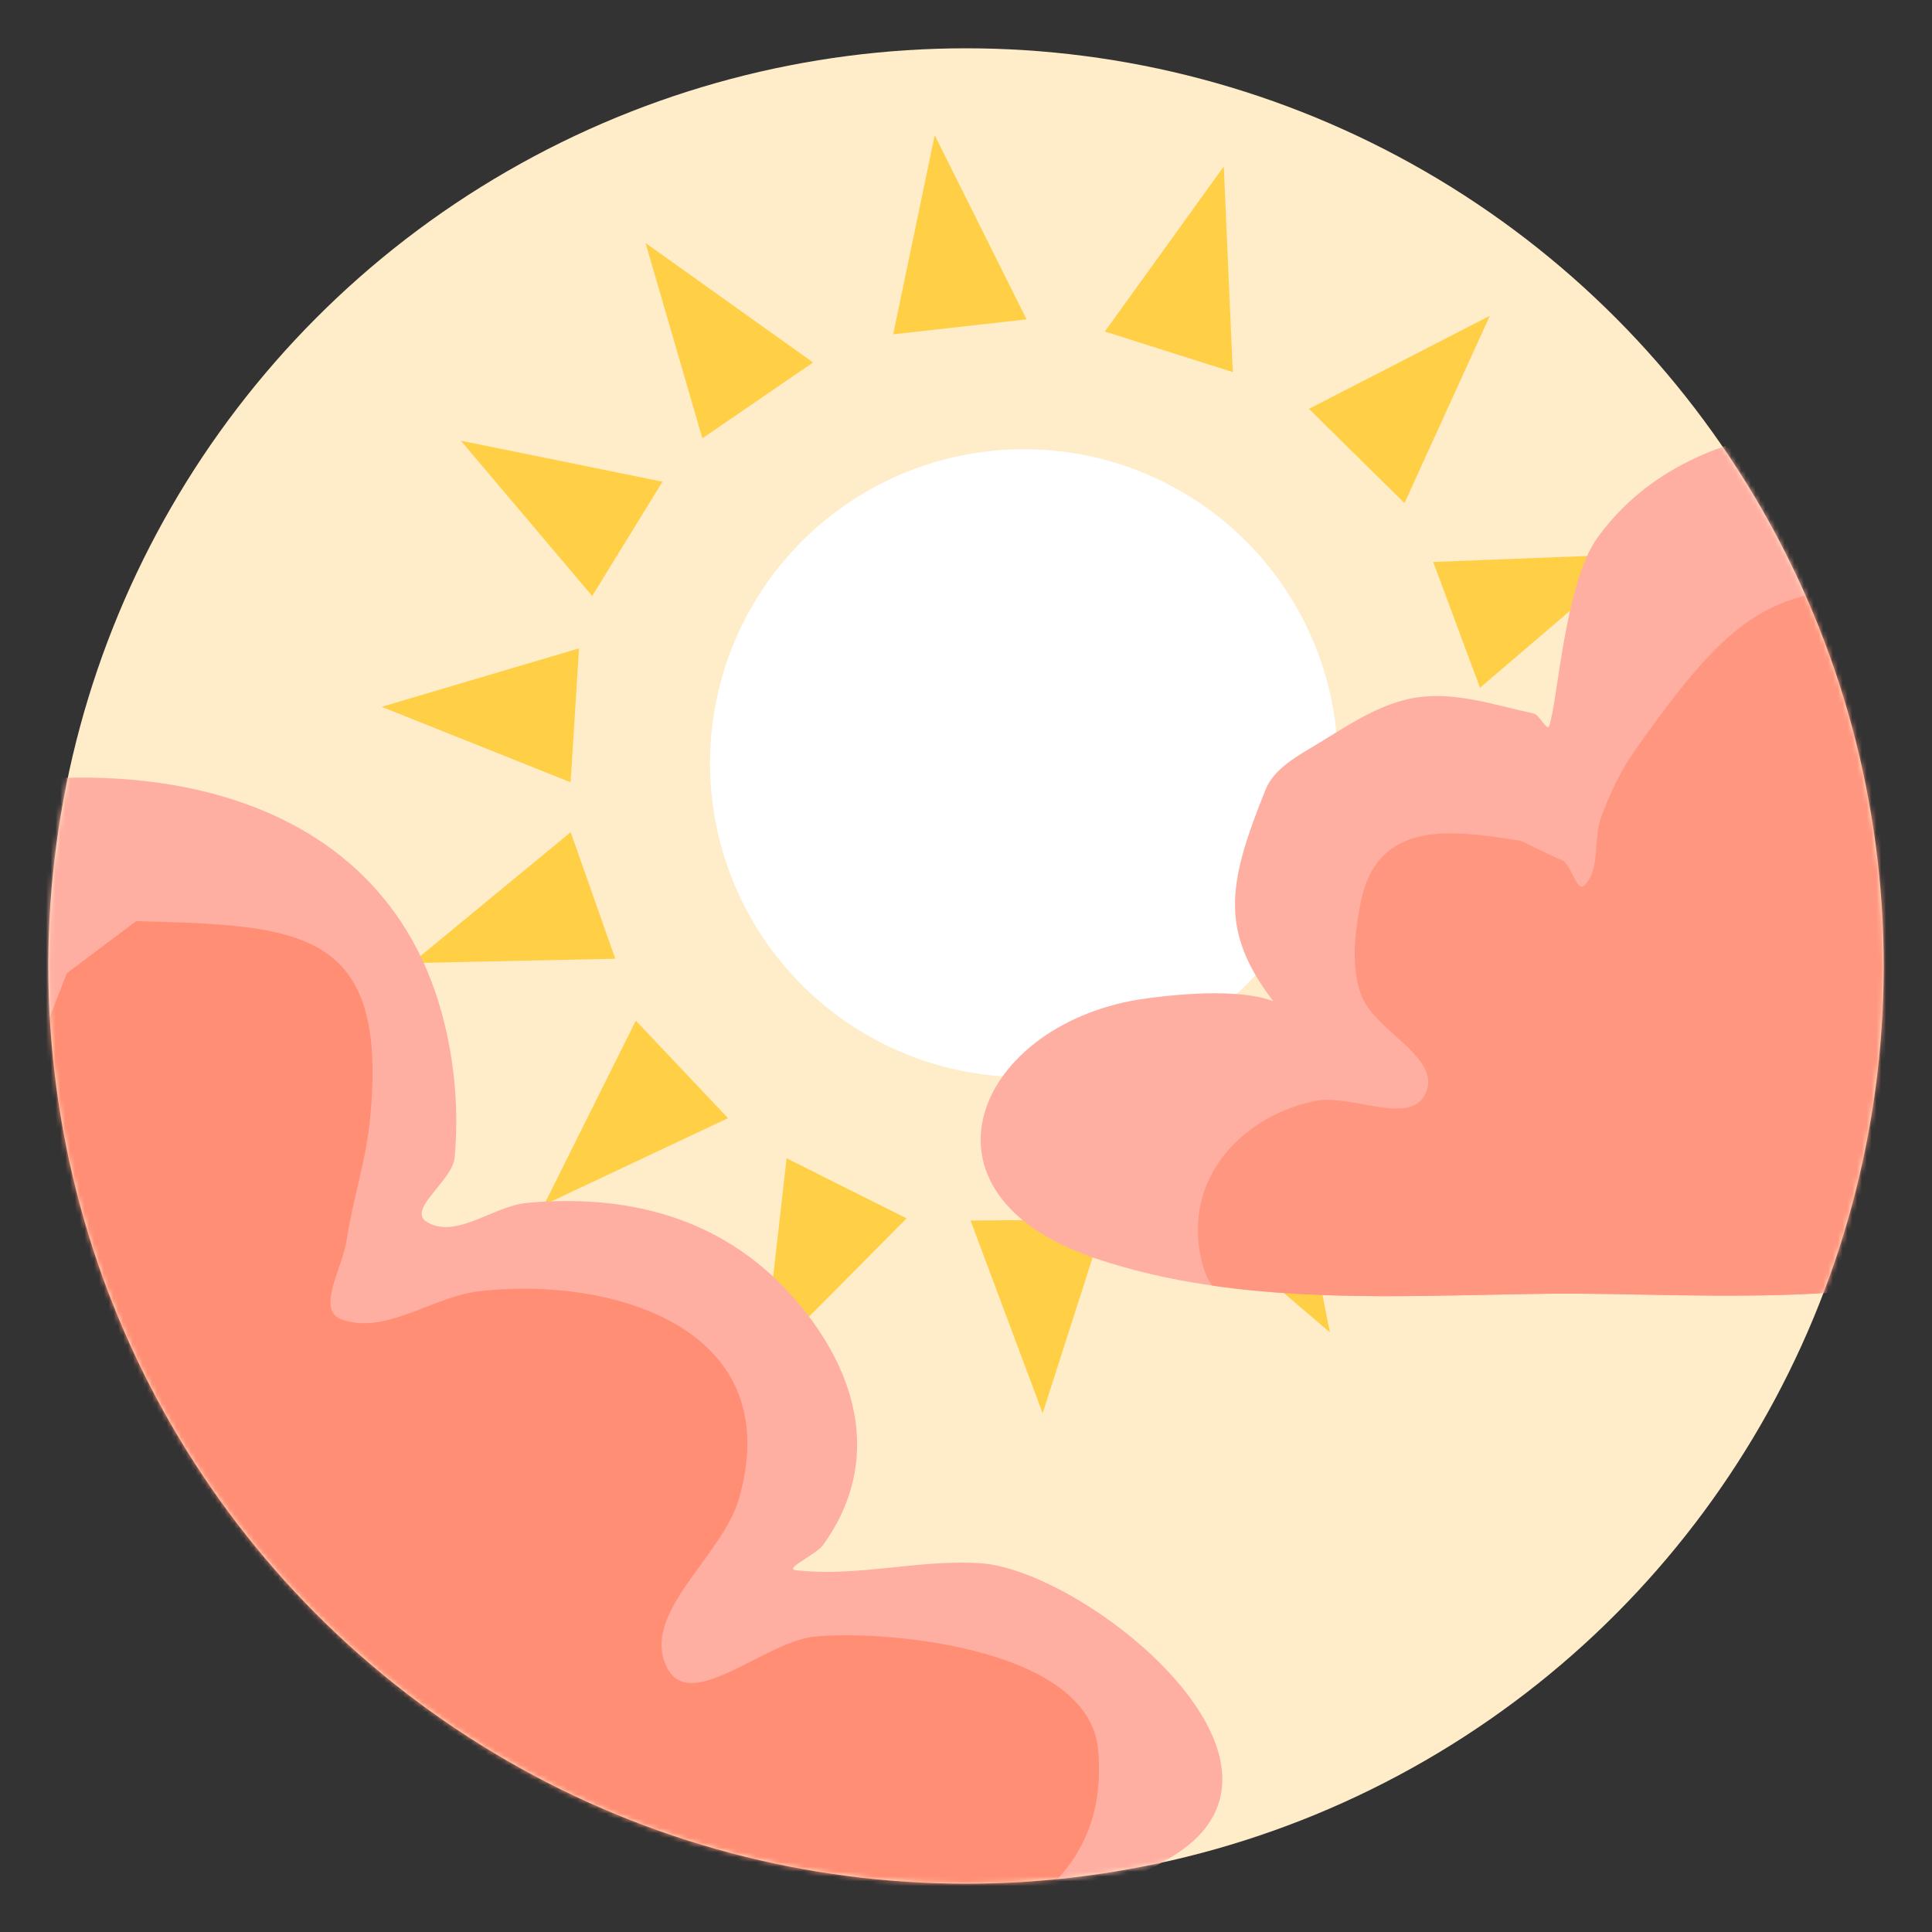 <?xml version="1.0" encoding="UTF-8"?>
<svg width="400px" height="400px" viewBox="0 0 400 400" version="1.1" xmlns="http://www.w3.org/2000/svg" xmlns:xlink="http://www.w3.org/1999/xlink">
    <rect x="0" y="0" width="400" height="400" fill="#333333" stroke="none"/>
    <!-- Generator: Sketch 51.3 (57544) - http://www.bohemiancoding.com/sketch -->
    <title>benefits2</title>
    <desc>Created with Sketch.</desc>
    <defs>
        <circle id="path-1" cx="190" cy="190" r="190"></circle>
        <path d="M0,5.613 C42.186,-6.922 100.567,-1.214 113.11,51.254 C115.24,60.166 115.975,69.544 115.128,78.667 C114.682,83.482 105.229,89.405 109.332,91.964 C115.326,95.702 123.123,88.673 130.159,88.042 C152.972,85.994 173.405,92.06 188.023,110.967 C199.645,126 202.652,143.233 191.436,158.842 C189.932,160.936 183.199,163.795 185.759,164.094 C198.398,165.572 211.207,161.825 223.905,162.64 C245.515,164.027 295.27,203.647 264.055,223.152 C233.869,242.015 170.602,243.721 134.186,244.739 C32.823,247.571 60.312,251.329 3.438,239.872 L0,5.613 Z" id="path-3"></path>
        <path d="M237.245,198.753 C236.207,199.428 235.152,200.085 234.081,200.725 C202.21,219.74 155.051,214.49 122.769,214.848 C100.146,215.098 76.064,216.512 52.945,213.164 C52.161,212.017 51.554,210.761 51.181,209.5 C46.055,192.145 58.331,178.294 74.191,174.95 C81.722,173.361 94.153,180.372 97.211,173.245 C100.44,165.718 86.38,160.501 83.715,152.751 C81.678,146.83 82.49,140.095 83.693,133.945 C87.141,116.325 102.987,118.94 116.811,121.064 L124.937,124.927 C127.367,125.3 128.311,132.052 130.045,130.294 C133.41,126.879 131.806,120.777 133.475,116.265 C135.224,111.536 137.343,106.864 140.234,102.745 C165.841,66.251 171.472,68.479 215.474,68 L205.585,84.772 C237.609,102.959 239.809,147.605 238.827,180.685 C238.7,184.96 238.64,192.234 237.245,198.753 Z" id="path-5"></path>
    </defs>
    <g id="benefits2" stroke="none" stroke-width="1" fill="none" fill-rule="evenodd">
        <g id="Group-2-+-Group-3-Mask" transform="translate(10, 10)">
            <mask id="mask-2" fill="white">
                <use xlink:href="#path-1"></use>
            </mask>
            <use id="Mask" fill="#FFECC9" xlink:href="#path-1"></use>
            <g id="Group-2" mask="url(#mask-2)">
                <g transform="translate(69, 18)">
                    <circle id="Oval-2" fill="#FFFFFF" cx="133" cy="130" r="65"></circle>
                    <g id="Group" stroke-width="1" fill="none">
                        <polygon id="Path-2" fill="#FFD045" points="163.947 220.184 196.346 247.853 188.149 206.544"></polygon>
                        <polygon id="Path-2" fill="#FFD045" transform="translate(220.935, 195.817) rotate(-29) translate(-220.935, -195.817) " points="204.736 188.803 237.135 216.472 228.938 175.163"></polygon>
                        <polygon id="Path-2" fill="#FFD045" transform="translate(240.77, 147.648) rotate(-59) translate(-240.77, -147.648) " points="224.57 140.633 256.97 168.302 248.772 126.993"></polygon>
                        <polygon id="Path-2" fill="#FFD045" transform="translate(236.88, 99.484) rotate(-81) translate(-236.88, -99.484) " points="220.681 92.469 253.08 120.139 244.883 78.83"></polygon>
                        <polygon id="Path-2" fill="#FFD045" transform="translate(214.063, 58.651) rotate(-106) translate(-214.063, -58.651) " points="197.863 51.636 230.262 79.306 222.065 37.997"></polygon>
                        <polygon id="Path-2" fill="#FFD045" transform="translate(170.312, 32.406) rotate(-133) translate(-170.312, -32.406) " points="154.112 25.392 186.511 53.061 178.314 11.752"></polygon>
                        <polygon id="Path-2" fill="#FFD045" transform="translate(121.364, 25.332) rotate(-157) translate(-121.364, -25.332) " points="105.164 18.317 137.563 45.986 129.366 4.677"></polygon>
                        <polygon id="Path-2" fill="#FFD045" transform="translate(72.59, 41.471) rotate(175) translate(-72.59, -41.471) " points="56.391 34.456 88.79 62.125 80.592 20.816"></polygon>
                        <polygon id="Path-2" fill="#FFD045" transform="translate(40.593, 73.45) rotate(151) translate(-40.593, -73.45) " points="24.394 66.435 56.793 94.104 48.595 52.795"></polygon>
                        <polygon id="Path-2" fill="#FFD045" transform="translate(26.174, 116.004) rotate(123) translate(-26.174, -116.004) " points="9.974 108.989 42.373 136.658 34.176 95.35"></polygon>
                        <polygon id="Path-2" fill="#FFD045" transform="translate(29.433, 159.028) rotate(100) translate(-29.433, -159.028) " points="13.233 152.014 45.632 179.683 37.435 138.374"></polygon>
                        <polygon id="Path-2" fill="#FFD045" transform="translate(87.105, 229.164) rotate(56) translate(-87.105, -229.164) " points="70.905 222.149 103.305 249.818 95.107 208.509"></polygon>
                        <polygon id="Path-2" fill="#FFD045" transform="translate(132.716, 238.685) rotate(29) translate(-132.716, -238.685) " points="116.516 231.67 148.916 259.339 140.718 218.03"></polygon>
                        <polygon id="Path-2" fill="#FFD045" transform="translate(49.756, 200.733) rotate(76) translate(-49.756, -200.733) " points="33.557 193.719 65.956 221.388 57.758 180.079"></polygon>
                    </g>
                </g>
            </g>
            <g id="Path-3" mask="url(#mask-2)">
                <g transform="translate(-31, 151)">
                    <mask id="mask-4" fill="white">
                        <use xlink:href="#path-3"></use>
                    </mask>
                    <use id="Mask" stroke="none" fill="#FFAFA2" fill-rule="evenodd" xlink:href="#path-3"></use>
                    <path d="M49.174,29.722 C83.401,30.583 101.626,31.205 97.577,71.07 C96.728,79.424 93.997,87.492 92.775,95.801 C91.983,101.188 86.465,110.122 91.542,112.089 C100.57,115.589 110.407,107.521 120.02,106.361 C146.284,103.19 184.254,113.095 174.032,149.171 C170.553,161.449 153.193,173.228 159.223,184.475 C164.093,193.556 179.188,179.063 189.424,177.874 C202.125,176.4 246.448,179.47 248.37,201.359 C253.16,255.917 159.445,248.537 125.187,248.405 C77.752,248.223 43.675,199.595 36.912,156.797 C32.637,129.738 32.056,102.217 30.333,74.876 C28.891,51.997 28.511,57.25 34.82,40.499" id="Path-43" stroke="none" fill="#FF8E75" fill-rule="evenodd" mask="url(#mask-4)"></path>
                </g>
            </g>
            <g id="Path-4" mask="url(#mask-2)">
                <g transform="translate(188, 43)">
                    <path d="M234.903,24.002 C199.303,24.002 138.171,23.123 119.914,62.614 C115.079,73.073 118.296,97.112 117.556,102.727 C117.375,104.099 115.242,100.878 113.861,100.849 C105.801,100.676 97.327,99.485 89.71,102.13 C82.42,104.661 76.688,110.552 70.969,115.741 C67.504,118.885 63.316,122.285 62.428,126.883 C58.599,146.697 58.443,156.785 71.42,168.778 C74.281,171.422 70.786,165.865 46.566,174.004 C13.007,185.281 4.316,223.2 46.265,228.881 C77.662,233.133 109.946,224.333 140.004,218.143 C171.625,211.632 218.918,207.788 246.576,183.041 C289.864,144.307 289.59,73.633 247.059,35.073 L234.903,24.002 Z" id="Mask" stroke="none" fill="#FFAFA2" fill-rule="evenodd" transform="translate(148.5, 127) rotate(11) translate(-148.5, -127) "></path>
                    <mask id="mask-6" fill="white">
                        <use xlink:href="#path-5"></use>
                    </mask>
                    <use id="Combined-Shape" stroke="none" fill="#FF9680" fill-rule="evenodd" xlink:href="#path-5"></use>
                </g>
            </g>
        </g>
    </g>
</svg>